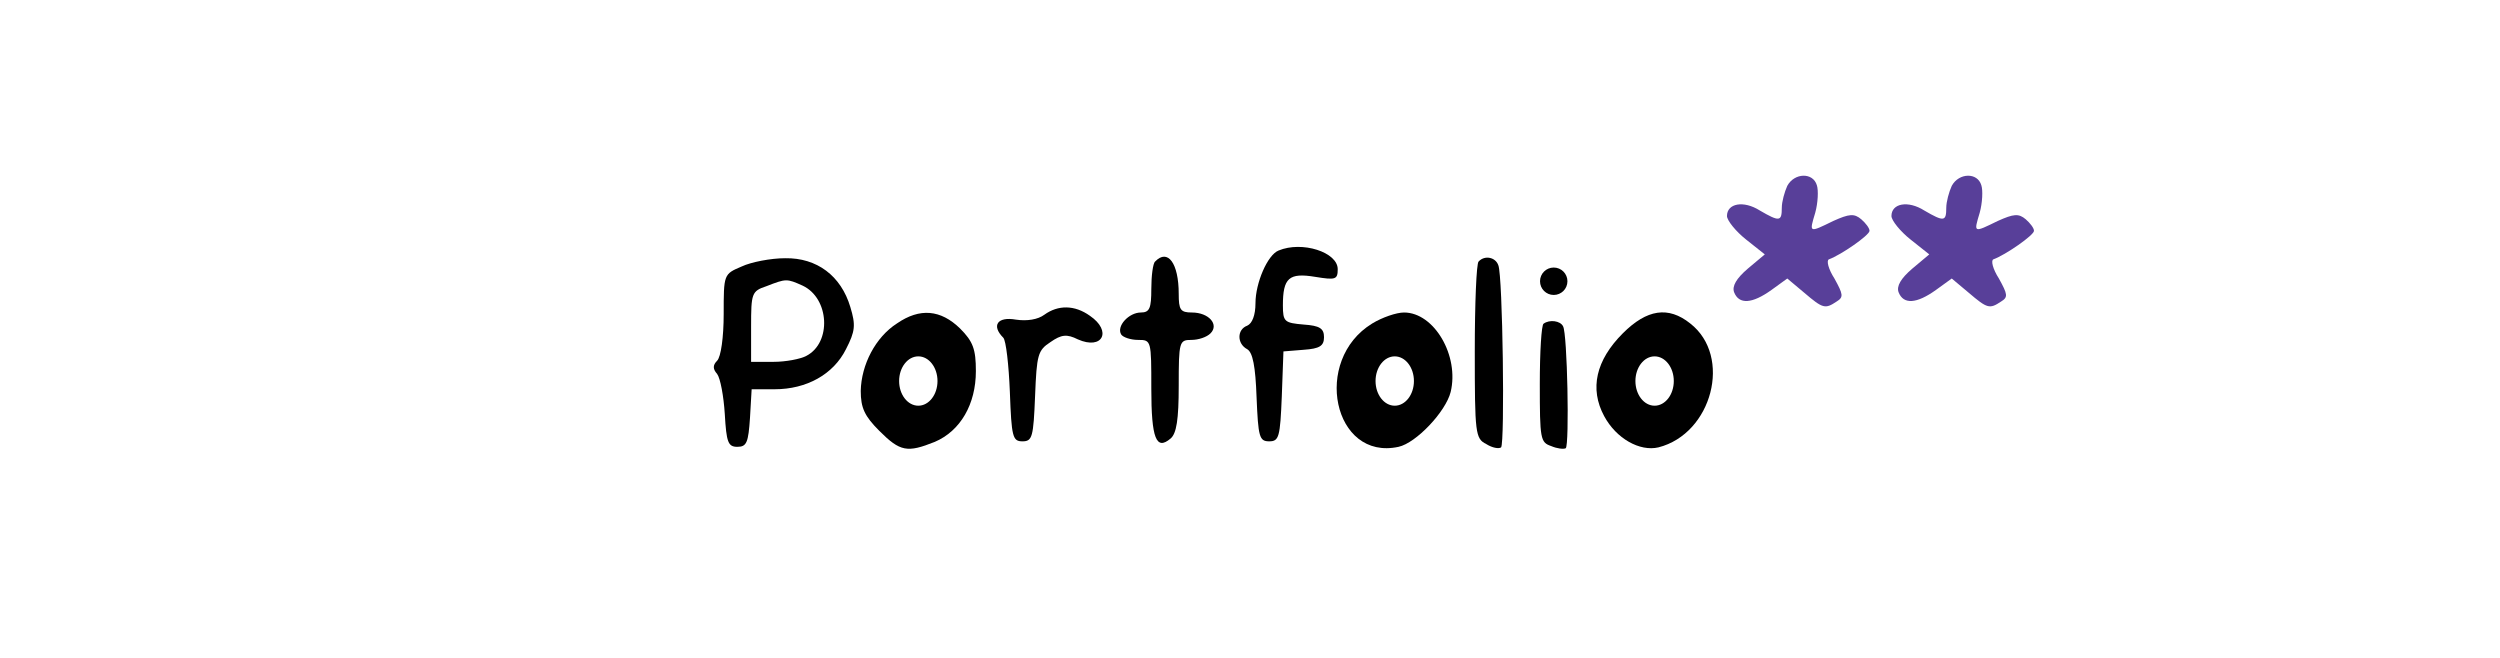 <?xml version="1.0" encoding="utf-8"?>
<!-- Generator: Adobe Illustrator 23.0.1, SVG Export Plug-In . SVG Version: 6.00 Build 0)  -->
<svg version="1.1" id="Layer_1" xmlns="http://www.w3.org/2000/svg" xmlns:xlink="http://www.w3.org/1999/xlink" x="0px" y="0px"
	 viewBox="0 0 456 120" style="enable-background:new 0 0 456 120;" xml:space="preserve">
<style type="text/css">
	.st0{fill:#FFFFFF;}
	.st1{fill:#583F99;}
</style>
<rect x="-1" y="-1.6" class="st0" width="457" height="121.6"/>
<g transform="translate(0,120) scale(0.1,-0.1)">
	<path class="st1" d="M3260,861c-5-11-10-29-10-40c0-25-4-26-40-5c-30,19-60,13-60-10c0-8,16-28,35-43l34-27l-31-26
		c-21-18-29-32-25-43c9-23,33-21,68,4l29,21l31-26c34-29,38-30,59-16c13,8,12,13-4,42c-11,17-15,33-10,35c22,8,74,44,74,52
		c0,5-7,14-15,21c-13,11-22,10-51-3c-45-22-44-22-33,15c5,18,6,41,3,50C3307,886,3273,885,3260,861z"/>
	<path class="st1" d="M3560,861c-5-11-10-29-10-40c0-25-4-26-40-5c-30,19-60,13-60-10c0-8,16-28,35-43l34-27l-31-26
		c-21-18-29-32-25-43c9-23,33-21,68,4l29,21l31-26c34-29,38-30,59-16c13,8,12,13-4,42c-11,17-15,33-10,35c22,8,74,44,74,52
		c0,5-7,14-15,21c-13,11-22,10-51-3c-45-22-44-22-33,15c5,18,6,41,3,50C3607,886,3573,885,3560,861z"/>
	<path d="M2332,743c-20-8-42-59-42-96c0-22-6-37-15-41c-19-7-19-33,0-43c10-6,15-31,17-88c3-72,5-80,23-80s20,8,23,82l3,82l37,3
		c29,2,37,7,37,23s-8,21-37,23c-35,3-38,5-38,35c0,50,11,60,59,52c37-6,41-5,41,14C2440,740,2375,761,2332,743z"/>
	<path d="M1353,714c-33-14-33-14-33-87c0-42-5-78-12-85c-8-8-8-15,0-24c6-8,12-41,14-73c3-52,6-60,23-60s20,8,23,53l3,52h42
		c58,0,107,27,130,73c17,33,18,44,8,77c-17,57-61,90-119,89C1406,729,1370,722,1353,714z M1464,679c49-23,53-104,7-128
		c-11-6-38-11-60-11h-41v64c0,61,1,65,28,74C1434,692,1435,692,1464,679z"/>
	<path d="M2107,723c-4-3-7-26-7-50c0-35-3-43-19-43c-22,0-45-25-36-40c3-5,17-10,31-10c24,0,24-1,24-89c0-91,9-113,35-91
		c11,9,15,35,15,96c0,81,1,84,23,84c13,0,28,5,35,12c16,16-3,38-34,38c-21,0-24,5-24,34C2150,720,2130,747,2107,723z"/>
	<path d="M2697,723c-4-3-7-77-7-164c0-150,1-159,21-169c11-7,23-9,27-6c7,8,3,313-5,332C2728,731,2708,735,2697,723z"/>
	<path d="M1905,626c-12-9-32-12-52-9c-34,6-45-11-23-33c5-5,10-50,12-99c3-82,5-90,23-90s20,8,23,83s5,83,28,98c20,14,30,15,50,5
		c45-20,63,15,22,43C1960,644,1930,644,1905,626z"/>
	<path d="M1636,610c-39-25-65-75-66-123c0-31,7-46,34-73c38-38,51-40,101-20c47,20,75,69,75,129c0,40-5,54-29,78
		C1716,635,1678,639,1636,610z"/>
	<path d="M2503,610c-110-67-71-251,48-225c32,7,86,64,95,100c16,66-30,145-85,145C2547,630,2521,621,2503,610z"/>
	<path d="M2960,592c-49-49-61-101-34-151c22-41,65-65,99-57c98,25,135,166,58,226C3043,642,3004,636,2960,592z"/>
	<path d="M2815.5,609.6c-3.9-2-6.9-51.6-6.9-109.9c0-100.5,1-106.6,20.7-113.3c10.8-4.7,22.6-6,26.6-4c6.9,5.4,3,209.8-4.9,222.5
		C2846,615,2826.4,617.6,2815.5,609.6z"/>
	<circle cx="2834" cy="688.6" r="3.4"/>
</g>
<ellipse class="st0" cx="167.5" cy="69.5" rx="3.5" ry="4.5"/>
<ellipse class="st0" cx="254.4" cy="69.5" rx="3.5" ry="4.5"/>
<ellipse class="st0" cx="301.8" cy="69.5" rx="3.5" ry="4.5"/>
<circle cx="283.4" cy="51.3" r="2.5"/>
</svg>
